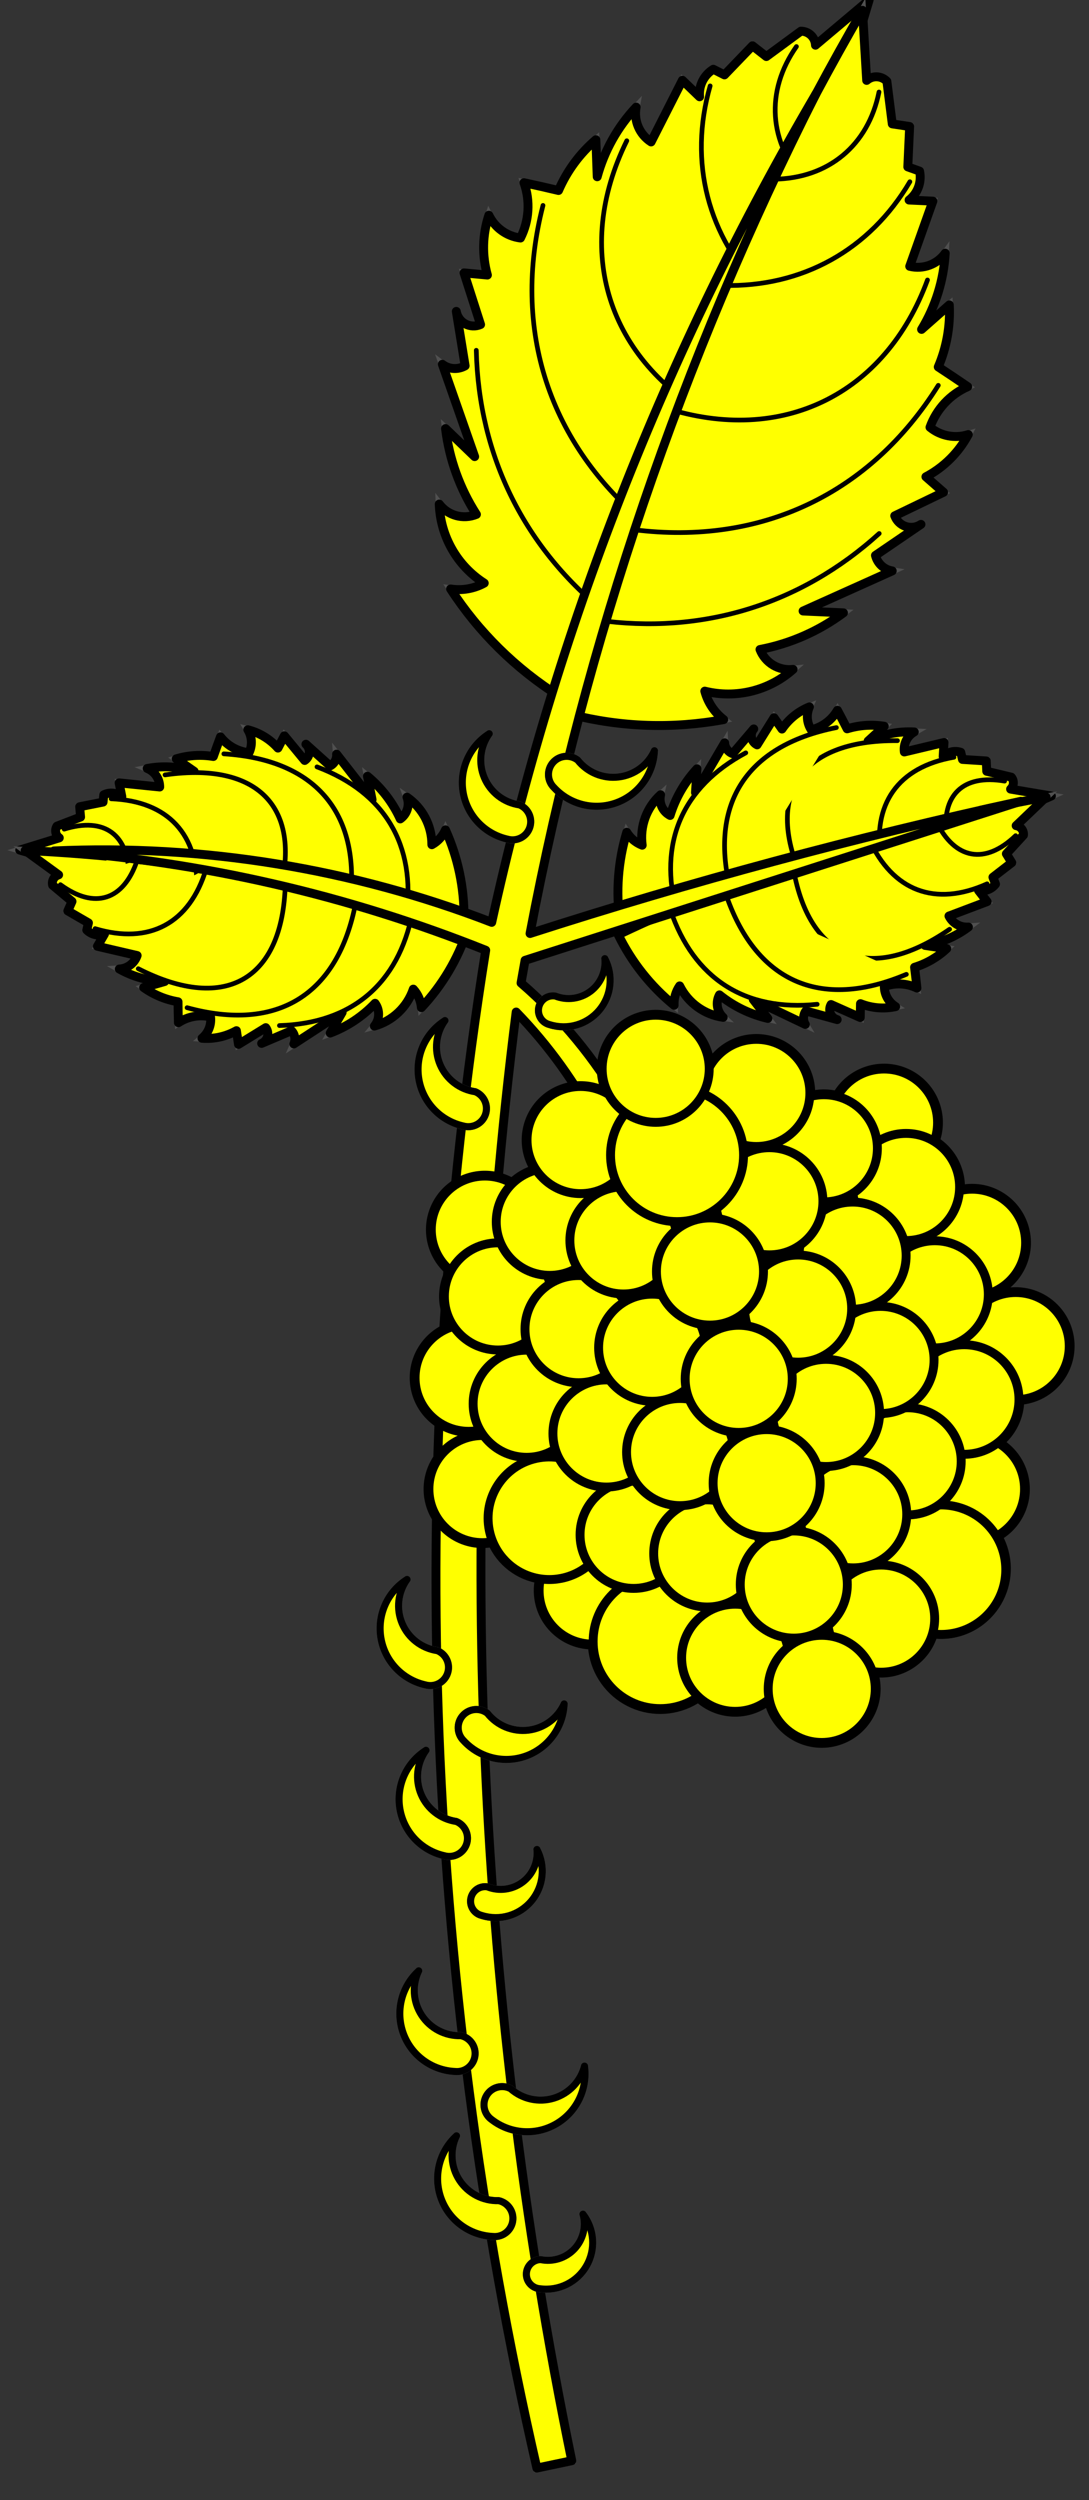 <?xml version="1.0" encoding="UTF-8" standalone="no"?><!DOCTYPE svg PUBLIC "-//W3C//DTD SVG 1.1//EN" "http://www.w3.org/Graphics/SVG/1.1/DTD/svg11.dtd"><svg width="100%" height="100%" viewBox="0 0 153 351" version="1.1" xmlns="http://www.w3.org/2000/svg" xmlns:xlink="http://www.w3.org/1999/xlink" xml:space="preserve" xmlns:serif="http://www.serif.com/" style="fill-rule:evenodd;clip-rule:evenodd;"><rect x="0" y="0" width="153" height="351" fill="#333333" stroke="none"/><g><g><g><g id="leaved-2"><g><path d="M87.109,129.451c-0.6,-4.221 -0.278,-8.522 0.945,-12.606c0.503,0.83 1.268,1.469 2.173,1.818c-0.357,-2.642 0.608,-5.291 2.582,-7.083c-0.267,1.161 0.284,2.355 1.34,2.906c0.748,-2.441 2.038,-4.681 3.775,-6.553l-0.211,3.342l4.099,-6.988c0.034,0.688 0.477,1.287 1.124,1.522l2.961,-3.473c-0.286,0.342 -0.399,0.797 -0.307,1.234c0.092,0.436 0.379,0.807 0.78,1.004l2.376,-3.813l1.119,1.594c0.946,-1.399 2.289,-2.483 3.855,-3.114c-0.467,1.048 -0.37,2.261 0.259,3.221c1.55,-0.372 2.88,-1.363 3.68,-2.742c0.463,0.863 0.916,1.731 1.359,2.604c1.687,-0.516 3.469,-0.641 5.212,-0.364l-2.267,2.072c2.026,-0.949 4.254,-1.386 6.488,-1.273c-0.996,0.565 -1.549,1.678 -1.396,2.813l5.575,-1.33l-0.124,1.977c0.643,-0.658 1.604,-0.892 2.477,-0.603l0.24,1.004l3.343,0.211l0.067,1.454l3.455,0.824c0.42,0.496 0.373,1.235 -0.105,1.675l5.734,0.967c-19.333,8.549 -39.713,14.5 -60.608,17.7Z" style="fill:#ff0;fill-rule:nonzero;stroke:#505050;stroke-width:1px;"/><path d="M87.109,129.451c-0.6,-4.221 -0.278,-8.522 0.945,-12.606c0.503,0.83 1.268,1.469 2.173,1.818c-0.357,-2.642 0.608,-5.291 2.582,-7.083c-0.267,1.161 0.284,2.355 1.34,2.906c0.748,-2.441 2.038,-4.681 3.775,-6.553l-0.211,3.342l4.099,-6.988c0.034,0.688 0.477,1.287 1.124,1.522l2.961,-3.473c-0.286,0.342 -0.399,0.797 -0.307,1.234c0.092,0.436 0.379,0.807 0.78,1.004l2.376,-3.813l1.119,1.594c0.946,-1.399 2.289,-2.483 3.855,-3.114c-0.467,1.048 -0.37,2.261 0.259,3.221c1.55,-0.372 2.88,-1.363 3.68,-2.742c0.463,0.863 0.916,1.731 1.359,2.604c1.687,-0.516 3.469,-0.641 5.212,-0.364l-2.267,2.072c2.026,-0.949 4.254,-1.386 6.488,-1.273c-0.996,0.565 -1.549,1.678 -1.396,2.813l5.575,-1.33l-0.124,1.977c0.643,-0.658 1.604,-0.892 2.477,-0.603l0.24,1.004l3.343,0.211l0.067,1.454l3.455,0.824c0.42,0.496 0.373,1.235 -0.105,1.675l5.734,0.967c-19.333,8.549 -39.713,14.5 -60.608,17.7Z" style="fill:#ff0;fill-rule:nonzero;stroke:#000;stroke-width:1.25px;stroke-linecap:round;stroke-linejoin:round;"/></g><g><path d="M113.205,124.457c-6.161,-12.528 -1.078,-20.606 12.883,-20.472" style="fill:#ff0;fill-rule:nonzero;stroke:#000;stroke-width:0.66px;stroke-linecap:round;stroke-linejoin:round;"/></g><g><path d="M86.86,131.227c1.87,3.831 4.548,7.212 7.85,9.908c-0.048,-0.969 0.226,-1.927 0.78,-2.723c1.186,2.388 3.47,4.04 6.109,4.417c-0.872,-0.811 -1.085,-2.109 -0.519,-3.157c1.988,1.602 4.312,2.733 6.8,3.31l-2.049,-2.65l7.312,3.488c-0.357,-0.588 -0.326,-1.333 0.078,-1.889l4.399,1.215c-0.429,-0.123 -0.778,-0.436 -0.946,-0.849c-0.169,-0.413 -0.138,-0.881 0.082,-1.269l4.105,1.825l0.034,-1.947c1.568,0.627 3.287,0.772 4.937,0.417c-0.974,-0.606 -1.573,-1.665 -1.591,-2.812c1.492,-0.562 3.149,-0.487 4.585,0.207c-0.101,-0.974 -0.212,-1.947 -0.335,-2.918c1.687,-0.518 3.232,-1.415 4.52,-2.62l-3.039,-0.446c2.21,-0.35 4.3,-1.237 6.087,-2.583c-1.142,0.091 -2.224,-0.521 -2.734,-1.547l5.363,-2.024l-1.211,-1.567c0.901,0.184 1.828,-0.161 2.389,-0.89l-0.364,-0.966l2.65,-2.048l-0.761,-1.242l2.4,-2.62c0.069,-0.646 -0.384,-1.231 -1.026,-1.327l4.206,-4.016c-20.802,3.76 -41.014,10.257 -60.111,19.323Z" style="fill:#ff0;fill-rule:nonzero;stroke:#505050;stroke-width:1px;"/><path d="M86.86,131.227c1.87,3.831 4.548,7.212 7.85,9.908c-0.048,-0.969 0.226,-1.927 0.78,-2.723c1.186,2.388 3.47,4.04 6.109,4.417c-0.872,-0.811 -1.085,-2.109 -0.519,-3.157c1.988,1.602 4.312,2.733 6.8,3.31l-2.049,-2.65l7.312,3.488c-0.357,-0.588 -0.326,-1.333 0.078,-1.889l4.399,1.215c-0.429,-0.123 -0.778,-0.436 -0.946,-0.849c-0.169,-0.413 -0.138,-0.881 0.082,-1.269l4.105,1.825l0.034,-1.947c1.568,0.627 3.287,0.772 4.937,0.417c-0.974,-0.606 -1.573,-1.665 -1.591,-2.812c1.492,-0.562 3.149,-0.487 4.585,0.207c-0.101,-0.974 -0.212,-1.947 -0.335,-2.918c1.687,-0.518 3.232,-1.415 4.52,-2.62l-3.039,-0.446c2.21,-0.35 4.3,-1.237 6.087,-2.583c-1.142,0.091 -2.224,-0.521 -2.734,-1.547l5.363,-2.024l-1.211,-1.567c0.901,0.184 1.828,-0.161 2.389,-0.89l-0.364,-0.966l2.65,-2.048l-0.761,-1.242l2.4,-2.62c0.069,-0.646 -0.384,-1.231 -1.026,-1.327l4.206,-4.016c-20.802,3.76 -41.014,10.257 -60.111,19.323Z" style="fill:#ff0;fill-rule:nonzero;stroke:#000;stroke-width:1.25px;stroke-linecap:round;stroke-linejoin:round;"/></g><g><path d="M95.122,128.201c-2.692,-9.811 0.69,-17.696 9.655,-22.507" style="fill:#ff0;fill-rule:nonzero;stroke:#000;stroke-width:0.66px;stroke-linecap:round;stroke-linejoin:round;"/></g><g><path d="M102.891,125.945c-3.566,-12.695 1.681,-21.237 14.617,-23.795" style="fill:#ff0;fill-rule:nonzero;stroke:#000;stroke-width:0.66px;stroke-linecap:round;stroke-linejoin:round;"/></g><g><path d="M123.808,120.775c-1.342,-7.867 2.354,-13.099 10.217,-14.462" style="fill:#ff0;fill-rule:nonzero;stroke:#000;stroke-width:0.66px;stroke-linecap:round;stroke-linejoin:round;"/></g><g><path d="M133.015,117.543c-0.823,-5.896 2.256,-8.883 8.124,-7.88" style="fill:#ff0;fill-rule:nonzero;stroke:#000;stroke-width:0.66px;stroke-linecap:round;stroke-linejoin:round;"/></g><g><path d="M111.269,120.731c1.922,13.828 10.661,17.668 22.145,9.73" style="fill:#ff0;fill-rule:nonzero;stroke:#000;stroke-width:0.66px;stroke-linecap:round;stroke-linejoin:round;"/></g><g><path d="M101.895,125.282c4.164,12.511 13.297,16.642 25.443,11.509" style="fill:#ff0;fill-rule:nonzero;stroke:#000;stroke-width:0.66px;stroke-linecap:round;stroke-linejoin:round;"/></g><g><path d="M122.114,117.836c3.298,7.267 9.292,9.527 16.568,6.248" style="fill:#ff0;fill-rule:nonzero;stroke:#000;stroke-width:0.66px;stroke-linecap:round;stroke-linejoin:round;"/></g><g><path d="M131.549,115.351c2.624,5.343 6.849,6.09 11.145,1.97" style="fill:#ff0;fill-rule:nonzero;stroke:#000;stroke-width:0.66px;stroke-linecap:round;stroke-linejoin:round;"/></g><g><path d="M94.196,127.769c3.271,9.633 10.493,14.267 20.613,13.225" style="fill:#ff0;fill-rule:nonzero;stroke:#000;stroke-width:0.66px;stroke-linecap:round;stroke-linejoin:round;"/></g></g><g id="leaved-1"><g><path d="M65.191,128.876c0.037,-4.263 -0.851,-8.484 -2.603,-12.37c-0.39,0.888 -1.063,1.623 -1.914,2.089c0.004,-2.666 -1.303,-5.164 -3.496,-6.679c0.418,1.115 0.03,2.372 -0.944,3.057c-1.064,-2.32 -2.64,-4.37 -4.608,-5.996l0.65,3.285l-4.987,-6.384c0.057,0.686 -0.303,1.338 -0.913,1.656l-3.394,-3.05c0.329,0.301 0.501,0.737 0.468,1.182c-0.034,0.445 -0.27,0.85 -0.64,1.099l-2.86,-3.465l-0.899,1.727c-1.123,-1.261 -2.597,-2.158 -4.232,-2.576c0.601,0.977 0.665,2.192 0.169,3.227c-1.586,-0.164 -3.035,-0.97 -4.01,-2.232c-0.345,0.917 -0.679,1.837 -1.003,2.761c-1.741,-0.288 -3.524,-0.176 -5.214,0.328l2.521,1.755c-2.134,-0.673 -4.4,-0.811 -6.6,-0.404c1.062,0.428 1.757,1.459 1.756,2.604l-5.702,-0.581l0.384,1.943c-0.724,-0.567 -1.708,-0.672 -2.535,-0.27l-0.105,1.027l-3.286,0.651l0.127,1.45l-3.317,1.274c-0.35,0.547 -0.206,1.273 0.326,1.646l-5.556,1.717c20.294,5.917 41.282,9.121 62.417,9.529Z" style="fill:#ff0;fill-rule:nonzero;stroke:#505050;stroke-width:1px;"/><path d="M65.191,128.876c0.037,-4.263 -0.851,-8.484 -2.603,-12.37c-0.39,0.888 -1.063,1.623 -1.914,2.089c0.004,-2.666 -1.303,-5.164 -3.496,-6.679c0.418,1.115 0.03,2.372 -0.944,3.057c-1.064,-2.32 -2.64,-4.37 -4.608,-5.996l0.65,3.285l-4.987,-6.384c0.057,0.686 -0.303,1.338 -0.913,1.656l-3.394,-3.05c0.329,0.301 0.501,0.737 0.468,1.182c-0.034,0.445 -0.27,0.85 -0.64,1.099l-2.86,-3.465l-0.899,1.727c-1.123,-1.261 -2.597,-2.158 -4.232,-2.576c0.601,0.977 0.665,2.192 0.169,3.227c-1.586,-0.164 -3.035,-0.97 -4.01,-2.232c-0.345,0.917 -0.679,1.837 -1.003,2.761c-1.741,-0.288 -3.524,-0.176 -5.214,0.328l2.521,1.755c-2.134,-0.673 -4.4,-0.811 -6.6,-0.404c1.062,0.428 1.757,1.459 1.756,2.604l-5.702,-0.581l0.384,1.943c-0.724,-0.567 -1.708,-0.672 -2.535,-0.27l-0.105,1.027l-3.286,0.651l0.127,1.45l-3.317,1.274c-0.35,0.547 -0.206,1.273 0.326,1.646l-5.556,1.717c20.294,5.917 41.282,9.121 62.417,9.529Z" style="fill:#ff0;fill-rule:nonzero;stroke:#000;stroke-width:1.25px;stroke-linecap:round;stroke-linejoin:round;"/></g><g><path d="M57.084,128.697c1.37,-10.081 -3.025,-17.45 -12.547,-21.033" style="fill:#ff0;fill-rule:nonzero;stroke:#000;stroke-width:0.66px;stroke-linecap:round;stroke-linejoin:round;"/></g><g><path d="M49.084,127.488c1.856,-13.055 -4.475,-20.828 -17.635,-21.653" style="fill:#ff0;fill-rule:nonzero;stroke:#000;stroke-width:0.66px;stroke-linecap:round;stroke-linejoin:round;"/></g><g><path d="M38.664,127.377c4.45,-13.232 -1.657,-20.568 -15.477,-18.588" style="fill:#ff0;fill-rule:nonzero;stroke:#000;stroke-width:0.66px;stroke-linecap:round;stroke-linejoin:round;"/></g><g><path d="M65.672,130.603c-1.346,4.045 -3.553,7.75 -6.47,10.86c-0.08,-0.967 -0.479,-1.88 -1.134,-2.597c-0.859,2.524 -2.905,4.464 -5.471,5.187c0.758,-0.919 0.798,-2.234 0.098,-3.198c-1.759,1.85 -3.913,3.28 -6.302,4.18l1.679,-2.898l-6.786,4.425c0.276,-0.63 0.147,-1.364 -0.327,-1.863l-4.199,1.787c0.408,-0.179 0.713,-0.535 0.825,-0.967c0.113,-0.432 0.021,-0.892 -0.249,-1.247l-3.828,2.352l-0.291,-1.925c-1.471,0.829 -3.156,1.2 -4.839,1.066c0.885,-0.729 1.339,-1.859 1.205,-2.998c-1.553,-0.359 -3.186,-0.066 -4.516,0.812c-0.03,-0.979 -0.048,-1.958 -0.055,-2.937c-1.74,-0.291 -3.391,-0.975 -4.827,-1.999l2.954,-0.844c-2.237,-0.054 -4.426,-0.657 -6.375,-1.756c1.143,-0.06 2.135,-0.81 2.505,-1.894l-5.583,-1.297l0.993,-1.714c-0.869,0.302 -1.833,0.082 -2.486,-0.566l0.233,-1.006l-2.897,-1.679l0.589,-1.332l-2.725,-2.279c-0.154,-0.631 0.217,-1.272 0.842,-1.452l-4.701,-3.424c21.117,0.976 42.011,4.743 62.138,11.203Z" style="fill:#ff0;fill-rule:nonzero;stroke:#505050;stroke-width:1px;"/><path d="M65.672,130.603c-1.346,4.045 -3.553,7.75 -6.47,10.86c-0.08,-0.967 -0.479,-1.88 -1.134,-2.597c-0.859,2.524 -2.905,4.464 -5.471,5.187c0.758,-0.919 0.798,-2.234 0.098,-3.198c-1.759,1.85 -3.913,3.28 -6.302,4.18l1.679,-2.898l-6.786,4.425c0.276,-0.63 0.147,-1.364 -0.327,-1.863l-4.199,1.787c0.408,-0.179 0.713,-0.535 0.825,-0.967c0.113,-0.432 0.021,-0.892 -0.249,-1.247l-3.828,2.352l-0.291,-1.925c-1.471,0.829 -3.156,1.2 -4.839,1.066c0.885,-0.729 1.339,-1.859 1.205,-2.998c-1.553,-0.359 -3.186,-0.066 -4.516,0.812c-0.03,-0.979 -0.048,-1.958 -0.055,-2.937c-1.74,-0.291 -3.391,-0.975 -4.827,-1.999l2.954,-0.844c-2.237,-0.054 -4.426,-0.657 -6.375,-1.756c1.143,-0.06 2.135,-0.81 2.505,-1.894l-5.583,-1.297l0.993,-1.714c-0.869,0.302 -1.833,0.082 -2.486,-0.566l0.233,-1.006l-2.897,-1.679l0.589,-1.332l-2.725,-2.279c-0.154,-0.631 0.217,-1.272 0.842,-1.452l-4.701,-3.424c21.117,0.976 42.011,4.743 62.138,11.203Z" style="fill:#ff0;fill-rule:nonzero;stroke:#000;stroke-width:1.25px;stroke-linecap:round;stroke-linejoin:round;"/></g><g><path d="M27.667,125.129c0.29,-7.974 -4.066,-12.672 -12.04,-12.983" style="fill:#ff0;fill-rule:nonzero;stroke:#000;stroke-width:0.66px;stroke-linecap:round;stroke-linejoin:round;"/></g><g><path d="M18.114,123.144c0.036,-5.953 -3.412,-8.506 -9.095,-6.737" style="fill:#ff0;fill-rule:nonzero;stroke:#000;stroke-width:0.66px;stroke-linecap:round;stroke-linejoin:round;"/></g><g><path d="M57.944,128.146c-1.969,9.981 -8.514,15.529 -18.683,15.835" style="fill:#ff0;fill-rule:nonzero;stroke:#000;stroke-width:0.66px;stroke-linecap:round;stroke-linejoin:round;"/></g><g><path d="M49.984,126.699c-2.473,12.952 -10.98,18.255 -23.698,14.773" style="fill:#ff0;fill-rule:nonzero;stroke:#000;stroke-width:0.66px;stroke-linecap:round;stroke-linejoin:round;"/></g><g><path d="M40.09,123.428c-0.076,13.961 -8.23,18.923 -20.664,12.573" style="fill:#ff0;fill-rule:nonzero;stroke:#000;stroke-width:0.66px;stroke-linecap:round;stroke-linejoin:round;"/></g><g><path d="M28.958,121.993c-2.309,7.639 -7.951,10.672 -15.596,8.383" style="fill:#ff0;fill-rule:nonzero;stroke:#000;stroke-width:0.66px;stroke-linecap:round;stroke-linejoin:round;"/></g><g><path d="M19.276,120.777c-1.893,5.643 -5.982,6.942 -10.786,3.427" style="fill:#ff0;fill-rule:nonzero;stroke:#000;stroke-width:0.66px;stroke-linecap:round;stroke-linejoin:round;"/></g></g><g id="leaved-3"><g><path d="M78.553,97.724c-6.108,-3.851 -11.31,-8.981 -15.245,-15.036c1.623,0.255 3.285,-0.033 4.726,-0.822c-3.805,-2.434 -6.169,-6.584 -6.323,-11.098c1.209,1.617 3.357,2.213 5.226,1.449c-2.336,-3.637 -3.82,-7.756 -4.341,-12.048l4.092,3.937l-4.539,-12.961c0.926,0.709 2.188,0.793 3.201,0.213l-1.241,-7.641c0.128,0.746 0.591,1.392 1.256,1.752c0.666,0.36 1.459,0.396 2.154,0.095l-2.327,-7.252l3.287,0.305c-0.771,-2.757 -0.701,-5.682 0.202,-8.399c0.84,1.753 2.515,2.959 4.445,3.2c1.22,-2.413 1.396,-5.22 0.488,-7.767c1.623,0.346 3.242,0.711 4.856,1.094c1.186,-2.743 2.98,-5.179 5.248,-7.124l0.188,5.195c0.996,-3.657 2.874,-7.014 5.471,-9.775c-0.364,1.905 0.467,3.84 2.099,4.888l4.399,-8.661l2.414,2.322c-0.148,-1.552 0.601,-3.053 1.931,-3.867l1.565,0.794l3.937,-4.092l1.947,1.517l4.855,-3.565c1.1,0.002 2.004,0.871 2.048,1.971l7.543,-6.348c-10.145,34.354 -24.792,67.214 -43.562,97.724Z" style="fill:#ff0;fill-rule:nonzero;stroke:#505050;stroke-width:1px;"/><path d="M78.553,97.724c-6.108,-3.851 -11.31,-8.981 -15.245,-15.036c1.623,0.255 3.285,-0.033 4.726,-0.822c-3.805,-2.434 -6.169,-6.584 -6.323,-11.098c1.209,1.617 3.357,2.213 5.226,1.449c-2.336,-3.637 -3.82,-7.756 -4.341,-12.048l4.092,3.937l-4.539,-12.961c0.926,0.709 2.188,0.793 3.201,0.213l-1.241,-7.641c0.128,0.746 0.591,1.392 1.256,1.752c0.666,0.36 1.459,0.396 2.154,0.095l-2.327,-7.252l3.287,0.305c-0.771,-2.757 -0.701,-5.682 0.202,-8.399c0.84,1.753 2.515,2.959 4.445,3.2c1.22,-2.413 1.396,-5.22 0.488,-7.767c1.623,0.346 3.242,0.711 4.856,1.094c1.186,-2.743 2.98,-5.179 5.248,-7.124l0.188,5.195c0.996,-3.657 2.874,-7.014 5.471,-9.775c-0.364,1.905 0.467,3.84 2.099,4.888l4.399,-8.661l2.414,2.322c-0.148,-1.552 0.601,-3.053 1.931,-3.867l1.565,0.794l3.937,-4.092l1.947,1.517l4.855,-3.565c1.1,0.002 2.004,0.871 2.048,1.971l7.543,-6.348c-10.145,34.354 -24.792,67.214 -43.562,97.724Z" style="fill:#ff0;fill-rule:nonzero;stroke:#000;stroke-width:1.25px;stroke-linecap:round;stroke-linejoin:round;"/></g><g><path d="M113.175,25.667c-5.189,-5.619 -5.675,-12.871 -1.28,-19.131" style="fill:#ff0;fill-rule:nonzero;stroke:#000;stroke-width:0.66px;stroke-linecap:round;stroke-linejoin:round;"/></g><g><path d="M107.264,41.107c-7.845,-7.862 -10.555,-18.371 -7.491,-29.047" style="fill:#ff0;fill-rule:nonzero;stroke:#000;stroke-width:0.66px;stroke-linecap:round;stroke-linejoin:round;"/></g><g><path d="M85.419,86.321c-11.685,-9.238 -18.167,-22.249 -18.503,-37.14" style="fill:#ff0;fill-rule:nonzero;stroke:#000;stroke-width:0.66px;stroke-linecap:round;stroke-linejoin:round;"/></g><g><path d="M91.017,73.806c-13.921,-11.398 -19.209,-27.539 -14.729,-44.965" style="fill:#ff0;fill-rule:nonzero;stroke:#000;stroke-width:0.66px;stroke-linecap:round;stroke-linejoin:round;"/></g><g><path d="M100.4,58.846c-15.07,-8.252 -19.939,-23.677 -12.338,-39.085" style="fill:#ff0;fill-rule:nonzero;stroke:#000;stroke-width:0.66px;stroke-linecap:round;stroke-linejoin:round;"/></g><g><path d="M80.275,100.316c6.999,1.78 14.3,2.021 21.401,0.708c-1.302,-1.001 -2.237,-2.406 -2.657,-3.994c4.385,1.085 9.022,-0.057 12.403,-3.053c-2.005,0.237 -3.916,-0.912 -4.649,-2.793c4.247,-0.809 8.256,-2.568 11.728,-5.145l-5.673,-0.257l12.527,-5.63c-1.153,-0.183 -2.082,-1.041 -2.358,-2.175l6.396,-4.36c-0.629,0.421 -1.416,0.529 -2.135,0.295c-0.72,-0.234 -1.292,-0.786 -1.552,-1.496l6.862,-3.305l-2.483,-2.174c2.53,-1.339 4.604,-3.403 5.953,-5.928c-1.85,0.597 -3.878,0.212 -5.381,-1.022c0.911,-2.545 2.826,-4.606 5.298,-5.7c-1.368,-0.939 -2.747,-1.862 -4.136,-2.77c1.173,-2.747 1.705,-5.726 1.555,-8.71l-3.897,3.44c1.967,-3.24 3.108,-6.914 3.324,-10.698c-1.131,1.575 -3.107,2.304 -4.991,1.842l3.255,-9.153l-3.346,-0.152c1.228,-0.961 1.801,-2.538 1.476,-4.063l-1.653,-0.588l0.257,-5.673l-2.44,-0.368l-0.756,-5.975c-0.759,-0.797 -2.011,-0.854 -2.84,-0.129l-0.587,-9.841c-17.936,31.006 -31.69,64.251 -40.901,98.867Z" style="fill:#ff0;fill-rule:nonzero;stroke:#505050;stroke-width:1px;"/><path d="M80.275,100.316c6.999,1.78 14.3,2.021 21.401,0.708c-1.302,-1.001 -2.237,-2.406 -2.657,-3.994c4.385,1.085 9.022,-0.057 12.403,-3.053c-2.005,0.237 -3.916,-0.912 -4.649,-2.793c4.247,-0.809 8.256,-2.568 11.728,-5.145l-5.673,-0.257l12.527,-5.63c-1.153,-0.183 -2.082,-1.041 -2.358,-2.175l6.396,-4.36c-0.629,0.421 -1.416,0.529 -2.135,0.295c-0.72,-0.234 -1.292,-0.786 -1.552,-1.496l6.862,-3.305l-2.483,-2.174c2.53,-1.339 4.604,-3.403 5.953,-5.928c-1.85,0.597 -3.878,0.212 -5.381,-1.022c0.911,-2.545 2.826,-4.606 5.298,-5.7c-1.368,-0.939 -2.747,-1.862 -4.136,-2.77c1.173,-2.747 1.705,-5.726 1.555,-8.71l-3.897,3.44c1.967,-3.24 3.108,-6.914 3.324,-10.698c-1.131,1.575 -3.107,2.304 -4.991,1.842l3.255,-9.153l-3.346,-0.152c1.228,-0.961 1.801,-2.538 1.476,-4.063l-1.653,-0.588l0.257,-5.673l-2.44,-0.368l-0.756,-5.975c-0.759,-0.797 -2.011,-0.854 -2.84,-0.129l-0.587,-9.841c-17.936,31.006 -31.69,64.251 -40.901,98.867Z" style="fill:#ff0;fill-rule:nonzero;stroke:#000;stroke-width:1.25px;stroke-linecap:round;stroke-linejoin:round;"/></g><g><path d="M101.606,40.075c11.104,0.278 20.592,-4.99 26.227,-14.561" style="fill:#ff0;fill-rule:nonzero;stroke:#000;stroke-width:0.66px;stroke-linecap:round;stroke-linejoin:round;"/></g><g><path d="M83.847,87.044c14.744,2.117 28.644,-2.138 39.677,-12.144" style="fill:#ff0;fill-rule:nonzero;stroke:#000;stroke-width:0.66px;stroke-linecap:round;stroke-linejoin:round;"/></g><g><path d="M89.071,74.368c17.851,2.253 33.199,-5.023 42.756,-20.267" style="fill:#ff0;fill-rule:nonzero;stroke:#000;stroke-width:0.66px;stroke-linecap:round;stroke-linejoin:round;"/></g><g><path d="M93.464,57.265c16.36,5.251 30.9,-1.835 36.844,-17.956" style="fill:#ff0;fill-rule:nonzero;stroke:#000;stroke-width:0.66px;stroke-linecap:round;stroke-linejoin:round;"/></g><g><path d="M108.738,25.159c7.648,-0.104 13.242,-4.744 14.758,-12.241" style="fill:#ff0;fill-rule:nonzero;stroke:#000;stroke-width:0.66px;stroke-linecap:round;stroke-linejoin:round;"/></g></g><g id="slipped"><g><path d="M74.467,131.059c7.786,-40.988 21.312,-80.674 40.177,-117.886c-21.205,36.138 -36.58,75.394 -45.559,116.32c-19.587,-7.57 -40.533,-10.985 -61.51,-10.027c20.821,1.489 41.286,6.192 60.667,13.942c-11.314,70.833 -8.874,143.182 7.186,213.092l4.902,-1.033c-13.779,-66.904 -16.418,-135.623 -7.811,-203.386c9.193,9.463 15.381,21.434 17.786,34.406c0.516,0.899 1.536,1.382 2.558,1.212c1.022,-0.171 1.831,-0.958 2.028,-1.975c-2.742,-14.668 -10.389,-27.968 -21.687,-37.716c0.184,-1.062 0.373,-2.124 0.566,-3.185l69.642,-22.326c-23.268,5.071 -46.277,11.266 -68.945,18.562Z" style="fill:#ff0;fill-rule:nonzero;stroke:#505050;stroke-width:1px;"/><path d="M74.467,131.059c7.786,-40.988 21.312,-80.674 40.177,-117.886c-21.205,36.138 -36.58,75.394 -45.559,116.32c-19.587,-7.57 -40.533,-10.985 -61.51,-10.027c20.821,1.489 41.286,6.192 60.667,13.942c-11.314,70.833 -8.874,143.182 7.186,213.092l4.902,-1.033c-13.779,-66.904 -16.418,-135.623 -7.811,-203.386c9.193,9.463 15.381,21.434 17.786,34.406c0.516,0.899 1.536,1.382 2.558,1.212c1.022,-0.171 1.831,-0.958 2.028,-1.975c-2.742,-14.668 -10.389,-27.968 -21.687,-37.716c0.184,-1.062 0.373,-2.124 0.566,-3.185l69.642,-22.326c-23.268,5.071 -46.277,11.266 -68.945,18.562Z" style="fill:#ff0;fill-rule:nonzero;stroke:#000;stroke-width:1.25px;stroke-linecap:round;stroke-linejoin:round;"/></g><g><path d="M77.827,110.556c2.223,2.428 5.692,3.275 8.784,2.145c3.093,-1.129 5.199,-4.013 5.333,-7.302c-0.918,2.019 -2.821,3.415 -5.024,3.683c-2.202,0.267 -4.385,-0.632 -5.76,-2.373c-1.071,-0.819 -2.594,-0.663 -3.476,0.355c-0.883,1.019 -0.82,2.549 0.143,3.492Z" style="fill:#ff0;fill-rule:nonzero;stroke:#505050;stroke-width:1px;"/><path d="M77.827,110.556c2.223,2.428 5.692,3.275 8.784,2.145c3.093,-1.129 5.199,-4.013 5.333,-7.302c-0.918,2.019 -2.821,3.415 -5.024,3.683c-2.202,0.267 -4.385,-0.632 -5.76,-2.373c-1.071,-0.819 -2.594,-0.663 -3.476,0.355c-0.883,1.019 -0.82,2.549 0.143,3.492Z" style="fill:#ff0;fill-rule:nonzero;stroke:#000;stroke-width:0.99px;stroke-linecap:round;stroke-linejoin:round;"/></g><g><path d="M77.227,143.85c2.523,0.797 5.278,-0.008 6.975,-2.037c1.698,-2.03 2.004,-4.883 0.774,-7.226c0.172,1.773 -0.591,3.507 -2.015,4.578c-1.423,1.07 -3.301,1.323 -4.956,0.667c-1.086,-0.164 -2.108,0.558 -2.316,1.636c-0.209,1.078 0.47,2.129 1.538,2.382Z" style="fill:#ff0;fill-rule:nonzero;stroke:#505050;stroke-width:1px;"/><path d="M77.227,143.85c2.523,0.797 5.278,-0.008 6.975,-2.037c1.698,-2.03 2.004,-4.883 0.774,-7.226c0.172,1.773 -0.591,3.507 -2.015,4.578c-1.423,1.07 -3.301,1.323 -4.956,0.667c-1.086,-0.164 -2.108,0.558 -2.316,1.636c-0.209,1.078 0.47,2.129 1.538,2.382Z" style="fill:#ff0;fill-rule:nonzero;stroke:#000;stroke-width:0.99px;stroke-linecap:round;stroke-linejoin:round;"/></g><g><path d="M71.325,117.814c-3.215,-0.712 -5.683,-3.292 -6.251,-6.535c-0.568,-3.243 0.877,-6.509 3.658,-8.27c-1.29,1.805 -1.547,4.151 -0.678,6.193c0.87,2.041 2.74,3.482 4.935,3.802c1.245,0.517 1.872,1.914 1.431,3.188c-0.441,1.274 -1.797,1.984 -3.095,1.622Z" style="fill:#ff0;fill-rule:nonzero;stroke:#505050;stroke-width:1px;"/><path d="M71.325,117.814c-3.215,-0.712 -5.683,-3.292 -6.251,-6.535c-0.568,-3.243 0.877,-6.509 3.658,-8.27c-1.29,1.805 -1.547,4.151 -0.678,6.193c0.87,2.041 2.74,3.482 4.935,3.802c1.245,0.517 1.872,1.914 1.431,3.188c-0.441,1.274 -1.797,1.984 -3.095,1.622Z" style="fill:#ff0;fill-rule:nonzero;stroke:#000;stroke-width:0.99px;stroke-linecap:round;stroke-linejoin:round;"/></g><g><path d="M65.106,158.083c-3.214,-0.712 -5.682,-3.292 -6.25,-6.535c-0.568,-3.243 0.877,-6.508 3.658,-8.27c-1.29,1.805 -1.547,4.152 -0.678,6.193c0.87,2.041 2.74,3.482 4.935,3.802c1.245,0.518 1.872,1.914 1.431,3.188c-0.441,1.274 -1.797,1.985 -3.096,1.622Z" style="fill:#ff0;fill-rule:nonzero;stroke:#505050;stroke-width:1px;"/><path d="M65.106,158.083c-3.214,-0.712 -5.682,-3.292 -6.25,-6.535c-0.568,-3.243 0.877,-6.508 3.658,-8.27c-1.29,1.805 -1.547,4.152 -0.678,6.193c0.87,2.041 2.74,3.482 4.935,3.802c1.245,0.518 1.872,1.914 1.431,3.188c-0.441,1.274 -1.797,1.985 -3.096,1.622Z" style="fill:#ff0;fill-rule:nonzero;stroke:#000;stroke-width:0.99px;stroke-linecap:round;stroke-linejoin:round;"/></g><g><path d="M59.777,236.549c-3.215,-0.712 -5.683,-3.292 -6.251,-6.535c-0.567,-3.243 0.877,-6.508 3.658,-8.27c-1.29,1.805 -1.547,4.152 -0.677,6.193c0.869,2.041 2.739,3.482 4.934,3.802c1.245,0.517 1.872,1.914 1.431,3.188c-0.441,1.274 -1.797,1.984 -3.095,1.622Z" style="fill:#ff0;fill-rule:nonzero;stroke:#505050;stroke-width:1px;"/><path d="M59.777,236.549c-3.215,-0.712 -5.683,-3.292 -6.251,-6.535c-0.567,-3.243 0.877,-6.508 3.658,-8.27c-1.29,1.805 -1.547,4.152 -0.677,6.193c0.869,2.041 2.739,3.482 4.934,3.802c1.245,0.517 1.872,1.914 1.431,3.188c-0.441,1.274 -1.797,1.984 -3.095,1.622Z" style="fill:#ff0;fill-rule:nonzero;stroke:#000;stroke-width:0.99px;stroke-linecap:round;stroke-linejoin:round;"/></g><g><path d="M65.141,244.374c2.224,2.428 5.692,3.275 8.785,2.145c3.092,-1.13 5.198,-4.013 5.333,-7.303c-0.918,2.02 -2.822,3.416 -5.024,3.684c-2.203,0.267 -4.386,-0.632 -5.761,-2.373c-1.07,-0.819 -2.593,-0.664 -3.476,0.355c-0.883,1.019 -0.82,2.549 0.143,3.492Z" style="fill:#ff0;fill-rule:nonzero;stroke:#505050;stroke-width:1px;"/><path d="M65.141,244.374c2.224,2.428 5.692,3.275 8.785,2.145c3.092,-1.13 5.198,-4.013 5.333,-7.303c-0.918,2.02 -2.822,3.416 -5.024,3.684c-2.203,0.267 -4.386,-0.632 -5.761,-2.373c-1.07,-0.819 -2.593,-0.664 -3.476,0.355c-0.883,1.019 -0.82,2.549 0.143,3.492Z" style="fill:#ff0;fill-rule:nonzero;stroke:#000;stroke-width:0.99px;stroke-linecap:round;stroke-linejoin:round;"/></g><g><path d="M67.689,268.917c2.524,0.797 5.278,-0.008 6.976,-2.037c1.698,-2.03 2.003,-4.883 0.773,-7.226c0.172,1.773 -0.591,3.507 -2.014,4.578c-1.423,1.07 -3.301,1.323 -4.957,0.667c-1.086,-0.164 -2.107,0.558 -2.316,1.636c-0.208,1.078 0.47,2.129 1.538,2.382Z" style="fill:#ff0;fill-rule:nonzero;stroke:#505050;stroke-width:1px;"/><path d="M67.689,268.917c2.524,0.797 5.278,-0.008 6.976,-2.037c1.698,-2.03 2.003,-4.883 0.773,-7.226c0.172,1.773 -0.591,3.507 -2.014,4.578c-1.423,1.07 -3.301,1.323 -4.957,0.667c-1.086,-0.164 -2.107,0.558 -2.316,1.636c-0.208,1.078 0.47,2.129 1.538,2.382Z" style="fill:#ff0;fill-rule:nonzero;stroke:#000;stroke-width:0.99px;stroke-linecap:round;stroke-linejoin:round;"/></g><g><path d="M62.442,260.533c-3.215,-0.712 -5.683,-3.292 -6.251,-6.535c-0.568,-3.243 0.877,-6.509 3.658,-8.27c-1.29,1.805 -1.547,4.151 -0.677,6.193c0.869,2.041 2.739,3.482 4.934,3.802c1.245,0.517 1.872,1.914 1.431,3.188c-0.441,1.274 -1.797,1.984 -3.095,1.622Z" style="fill:#ff0;fill-rule:nonzero;stroke:#505050;stroke-width:1px;"/><path d="M62.442,260.533c-3.215,-0.712 -5.683,-3.292 -6.251,-6.535c-0.568,-3.243 0.877,-6.509 3.658,-8.27c-1.29,1.805 -1.547,4.151 -0.677,6.193c0.869,2.041 2.739,3.482 4.934,3.802c1.245,0.517 1.872,1.914 1.431,3.188c-0.441,1.274 -1.797,1.984 -3.095,1.622Z" style="fill:#ff0;fill-rule:nonzero;stroke:#000;stroke-width:0.99px;stroke-linecap:round;stroke-linejoin:round;"/></g><g><path d="M63.951,290.822c-3.289,-0.143 -6.168,-2.255 -7.29,-5.35c-1.122,-3.096 -0.267,-6.562 2.166,-8.78c-0.957,2.002 -0.803,4.357 0.408,6.216c1.211,1.86 3.303,2.954 5.52,2.888c1.316,0.293 2.176,1.56 1.963,2.891c-0.213,1.331 -1.425,2.267 -2.767,2.135Z" style="fill:#ff0;fill-rule:nonzero;stroke:#505050;stroke-width:1px;"/><path d="M63.951,290.822c-3.289,-0.143 -6.168,-2.255 -7.29,-5.35c-1.122,-3.096 -0.267,-6.562 2.166,-8.78c-0.957,2.002 -0.803,4.357 0.408,6.216c1.211,1.86 3.303,2.954 5.52,2.888c1.316,0.293 2.176,1.56 1.963,2.891c-0.213,1.331 -1.425,2.267 -2.767,2.135Z" style="fill:#ff0;fill-rule:nonzero;stroke:#000;stroke-width:0.99px;stroke-linecap:round;stroke-linejoin:round;"/></g><g><path d="M69.113,297.599c2.611,2.005 6.174,2.237 9.023,0.587c2.85,-1.649 4.423,-4.855 3.984,-8.118c-0.553,2.149 -2.185,3.854 -4.308,4.5c-2.122,0.646 -4.428,0.14 -6.085,-1.336c-1.196,-0.621 -2.669,-0.203 -3.361,0.953c-0.693,1.157 -0.365,2.652 0.747,3.414Z" style="fill:#ff0;fill-rule:nonzero;stroke:#505050;stroke-width:1px;"/><path d="M69.113,297.599c2.611,2.005 6.174,2.237 9.023,0.587c2.85,-1.649 4.423,-4.855 3.984,-8.118c-0.553,2.149 -2.185,3.854 -4.308,4.5c-2.122,0.646 -4.428,0.14 -6.085,-1.336c-1.196,-0.621 -2.669,-0.203 -3.361,0.953c-0.693,1.157 -0.365,2.652 0.747,3.414Z" style="fill:#ff0;fill-rule:nonzero;stroke:#000;stroke-width:0.99px;stroke-linecap:round;stroke-linejoin:round;"/></g><g><path d="M75.884,321.324c2.623,0.347 5.196,-0.924 6.515,-3.218c1.32,-2.293 1.125,-5.156 -0.493,-7.25c0.478,1.716 0.027,3.557 -1.189,4.858c-1.215,1.302 -3.021,1.877 -4.765,1.518c-1.098,0.027 -1.979,0.916 -1.997,2.013c-0.018,1.098 0.832,2.015 1.929,2.079Z" style="fill:#ff0;fill-rule:nonzero;stroke:#505050;stroke-width:1px;"/><path d="M75.884,321.324c2.623,0.347 5.196,-0.924 6.515,-3.218c1.32,-2.293 1.125,-5.156 -0.493,-7.25c0.478,1.716 0.027,3.557 -1.189,4.858c-1.215,1.302 -3.021,1.877 -4.765,1.518c-1.098,0.027 -1.979,0.916 -1.997,2.013c-0.018,1.098 0.832,2.015 1.929,2.079Z" style="fill:#ff0;fill-rule:nonzero;stroke:#000;stroke-width:0.99px;stroke-linecap:round;stroke-linejoin:round;"/></g><g><path d="M69.26,313.983c-3.289,-0.142 -6.168,-2.255 -7.29,-5.35c-1.123,-3.095 -0.267,-6.562 2.166,-8.779c-0.957,2.001 -0.803,4.357 0.408,6.216c1.211,1.859 3.302,2.953 5.52,2.887c1.316,0.294 2.176,1.561 1.963,2.892c-0.213,1.331 -1.426,2.266 -2.767,2.134Z" style="fill:#ff0;fill-rule:nonzero;stroke:#505050;stroke-width:1px;"/><path d="M69.26,313.983c-3.289,-0.142 -6.168,-2.255 -7.29,-5.35c-1.123,-3.095 -0.267,-6.562 2.166,-8.779c-0.957,2.001 -0.803,4.357 0.408,6.216c1.211,1.859 3.302,2.953 5.52,2.887c1.316,0.294 2.176,1.561 1.963,2.892c-0.213,1.331 -1.426,2.266 -2.767,2.134Z" style="fill:#ff0;fill-rule:nonzero;stroke:#000;stroke-width:0.99px;stroke-linecap:round;stroke-linejoin:round;"/></g></g><g><path d="M84.857,151.994c0.154,0.58 0.378,1.14 0.665,1.667c-2.622,-1.62 -5.967,-1.476 -8.44,0.362c-2.474,1.839 -3.575,5.001 -2.779,7.978c0.215,0.805 0.562,1.568 1.028,2.259c-1.269,0.333 -2.429,0.991 -3.365,1.91c-2.629,-1.566 -5.945,-1.382 -8.385,0.464c-2.441,1.846 -3.519,4.987 -2.728,7.943c0.406,1.516 1.275,2.867 2.487,3.864c-0.912,1.688 -1.143,3.66 -0.648,5.514c0.215,0.804 0.562,1.568 1.027,2.259c-3.92,1.15 -6.205,5.219 -5.146,9.165c1.042,3.878 4.948,6.254 8.871,5.395c0.15,0.265 0.317,0.521 0.498,0.766c-2.365,-0.05 -4.615,1.016 -6.075,2.877c-1.46,1.861 -1.96,4.3 -1.349,6.585c1.023,3.827 4.839,6.204 8.725,5.435c1.184,2.764 3.725,4.71 6.702,5.132c-0.287,1.211 -0.269,2.475 0.052,3.678c0.889,3.317 3.912,5.61 7.345,5.573c0.026,0.699 0.13,1.393 0.309,2.07c0.793,2.962 2.978,5.353 5.856,6.41c2.879,1.057 6.092,0.648 8.613,-1.098c2.755,2.608 7.021,2.756 9.95,0.345c0.032,0.171 0.071,0.34 0.115,0.508c1.075,4.012 5.199,6.393 9.211,5.318c4.012,-1.075 6.393,-5.199 5.318,-9.212c-0.045,-0.167 -0.096,-0.333 -0.153,-0.497c3.795,0.631 7.455,-1.704 8.481,-5.413c3.003,0.378 5.997,-0.763 7.986,-3.044c1.989,-2.281 2.713,-5.402 1.931,-8.325c-0.208,-0.78 -0.518,-1.528 -0.923,-2.226c3.038,-1.668 4.543,-5.197 3.644,-8.544c-0.515,-1.923 -1.77,-3.563 -3.491,-4.562c1.87,-1.456 2.964,-3.692 2.967,-6.061c2.255,-0.136 4.33,-1.278 5.651,-3.111c1.32,-1.833 1.747,-4.162 1.162,-6.344c-0.613,-2.285 -2.266,-4.147 -4.461,-5.029c-2.195,-0.882 -4.676,-0.679 -6.699,0.546c0.032,-0.302 0.046,-0.606 0.042,-0.91c3.827,-1.218 6.021,-5.228 4.984,-9.108c-1.055,-3.944 -5.065,-6.326 -9.033,-5.366c0.058,-0.831 -0.023,-1.666 -0.239,-2.47c-0.498,-1.853 -1.685,-3.445 -3.319,-4.451c0.551,-1.47 0.629,-3.074 0.222,-4.59c-0.793,-2.955 -3.297,-5.136 -6.334,-5.515c-3.036,-0.378 -5.999,1.121 -7.494,3.791c-1.272,-0.329 -2.608,-0.318 -3.874,0.03c0.057,-0.831 -0.024,-1.665 -0.24,-2.47c-0.799,-2.976 -3.334,-5.164 -6.395,-5.52c-3.062,-0.355 -6.03,1.193 -7.491,3.907c-0.012,-0.601 -0.097,-1.198 -0.252,-1.779c-1.075,-4.012 -5.199,-6.393 -9.211,-5.318c-4.012,1.075 -6.393,5.199 -5.318,9.212Zm2.074,14.655c-1.139,0.1 -2.241,0.458 -3.221,1.047c-0.074,-0.124 -0.152,-0.246 -0.234,-0.366c1.113,-0.293 2.144,-0.837 3.014,-1.591c0.13,0.311 0.278,0.615 0.441,0.91Zm13.719,3.048c0.041,0.303 0.101,0.603 0.179,0.899c0.046,0.167 0.097,0.333 0.154,0.497c-2.143,-0.357 -4.335,0.23 -6.013,1.611c-0.034,-0.17 -0.075,-0.339 -0.121,-0.506c-0.063,-0.238 -0.137,-0.473 -0.223,-0.703c2.155,0.114 4.284,-0.521 6.024,-1.798Zm3.703,-8.983c1.277,0.334 2.619,0.327 3.891,-0.021c-0.011,0.145 -0.017,0.29 -0.02,0.435c-1.314,-0.023 -2.611,0.298 -3.762,0.933c-0.004,-0.451 -0.04,-0.901 -0.109,-1.347Zm0.279,23.515c0.032,0.485 0.111,0.966 0.235,1.436c0.046,0.167 0.097,0.333 0.154,0.497c-2.143,-0.357 -4.335,0.231 -6.013,1.611c-0.034,-0.17 -0.075,-0.338 -0.122,-0.505c-0.124,-0.47 -0.295,-0.926 -0.508,-1.363c2.231,0.413 4.529,-0.202 6.254,-1.676Zm2.227,-8.164c1.943,0.324 3.935,-0.127 5.549,-1.256c-0.091,0.457 -0.14,0.922 -0.146,1.388c-1.833,-0.031 -3.614,0.609 -5.008,1.799c-0.034,-0.483 -0.114,-0.961 -0.24,-1.428c-0.046,-0.17 -0.098,-0.338 -0.155,-0.503Zm-14.374,4.396c0.125,0.467 0.294,0.921 0.506,1.356c-1.805,-0.334 -3.669,0.003 -5.243,0.949c-0.238,-0.401 -0.512,-0.779 -0.82,-1.129c1.965,0.172 3.918,-0.435 5.44,-1.69c0.033,0.173 0.072,0.344 0.117,0.514Zm16.117,18.89c0.043,0.325 0.106,0.647 0.191,0.964c0.045,0.167 0.096,0.333 0.153,0.497c-2.143,-0.357 -4.335,0.231 -6.012,1.611c-0.035,-0.17 -0.076,-0.338 -0.122,-0.505c-0.083,-0.317 -0.187,-0.629 -0.311,-0.932c2.175,0.377 4.406,-0.221 6.101,-1.635Zm2.295,-8.217c1.862,0.311 3.773,-0.089 5.353,-1.121c-0.036,0.276 -0.057,0.555 -0.062,0.834c-1.805,-0.032 -3.562,0.586 -4.949,1.742c-0.042,-0.323 -0.105,-0.643 -0.189,-0.958c-0.045,-0.167 -0.096,-0.333 -0.153,-0.497Zm-14.376,4.39c0.083,0.315 0.186,0.624 0.309,0.925c-1.779,-0.307 -3.609,0.036 -5.156,0.967c-0.142,-0.24 -0.298,-0.471 -0.465,-0.693c1.885,0.104 3.74,-0.505 5.197,-1.706c0.032,0.17 0.071,0.339 0.115,0.507Zm11.629,20.215c-0.5,0.252 -0.971,0.558 -1.403,0.915c-0.035,-0.17 -0.076,-0.339 -0.122,-0.506c-0.043,-0.168 -0.092,-0.334 -0.147,-0.499c0.552,0.092 1.113,0.123 1.672,0.09Zm4.34,-1.701c0.033,0.171 0.071,0.34 0.116,0.507c0.045,0.168 0.096,0.334 0.153,0.497c-0.554,-0.092 -1.117,-0.121 -1.679,-0.088c0.503,-0.251 0.976,-0.559 1.41,-0.916Zm2.332,-8.254c0.555,0.092 1.118,0.122 1.679,0.088c-0.503,0.252 -0.976,0.559 -1.41,0.916c-0.032,-0.17 -0.071,-0.339 -0.115,-0.507c-0.046,-0.167 -0.097,-0.333 -0.154,-0.497Zm-14.375,4.39c0.045,0.167 0.096,0.333 0.153,0.497c-0.554,-0.092 -1.118,-0.122 -1.679,-0.088c0.503,-0.252 0.976,-0.559 1.41,-0.916c0.033,0.17 0.071,0.339 0.116,0.507Zm15.894,18.057c0.042,0.323 0.105,0.643 0.188,0.958c0.046,0.17 0.098,0.338 0.156,0.503c-2.143,-0.356 -4.335,0.231 -6.013,1.611c-0.035,-0.171 -0.076,-0.342 -0.123,-0.511c-0.083,-0.315 -0.187,-0.624 -0.31,-0.926c2.176,0.377 4.407,-0.22 6.102,-1.635Zm2.294,-8.217c1.529,0.256 3.099,0.032 4.495,-0.639c-0.011,0.127 -0.02,0.255 -0.027,0.382c-1.517,0.14 -2.956,0.737 -4.126,1.712c-0.042,-0.323 -0.105,-0.643 -0.188,-0.958c-0.046,-0.167 -0.097,-0.333 -0.154,-0.497Zm-14.375,4.391c0.083,0.314 0.186,0.623 0.309,0.925c-1.244,-0.215 -2.521,-0.114 -3.716,0.294c-0.028,-0.049 -0.057,-0.098 -0.087,-0.147c1.241,-0.235 2.403,-0.778 3.378,-1.58c0.033,0.171 0.071,0.34 0.116,0.508Zm11.356,-55.673c1.493,0.028 2.961,-0.389 4.216,-1.198c0.042,0.356 0.109,0.709 0.201,1.056c0.016,0.06 0.031,0.119 0.048,0.178c-1.643,-0.063 -3.262,0.413 -4.609,1.358c0.091,-0.459 0.14,-0.926 0.144,-1.394Zm4.038,15.069c1.493,0.026 2.96,-0.393 4.214,-1.204c0.031,0.276 0.077,0.55 0.139,0.821c-1.561,-0.062 -3.101,0.363 -4.409,1.216c0.034,-0.277 0.053,-0.555 0.056,-0.833Zm0.357,20.96c-0.005,0.106 -0.009,0.211 -0.01,0.317c-0.19,-0.004 -0.38,-0.001 -0.57,0.009c0.198,-0.1 0.392,-0.209 0.58,-0.326Zm3.568,-6.31c0.193,0.004 0.385,-0 0.576,-0.011c-0.2,0.1 -0.396,0.209 -0.586,0.327c0.006,-0.105 0.009,-0.211 0.01,-0.316Zm-41.64,-19.34c-1.638,-0.145 -3.279,0.252 -4.67,1.129c-0.015,-0.06 -0.031,-0.119 -0.048,-0.178c-0.093,-0.347 -0.212,-0.686 -0.354,-1.016c1.492,0.073 2.971,-0.3 4.25,-1.07c0.238,0.403 0.513,0.783 0.822,1.135Zm3.681,14.627c-1.561,-0.086 -3.111,0.317 -4.432,1.153c-0.08,-0.265 -0.175,-0.526 -0.285,-0.782c1.492,0.076 2.972,-0.295 4.252,-1.064c0.142,0.239 0.297,0.471 0.465,0.693Zm3.628,14.225c-0.224,-0.006 -0.448,-0.003 -0.672,0.01c0.172,-0.086 0.34,-0.179 0.505,-0.278c0.053,0.091 0.109,0.18 0.167,0.268Zm6.743,3.405c-0.171,0.086 -0.34,0.179 -0.504,0.278c-0.054,-0.091 -0.11,-0.18 -0.168,-0.268c0.224,0.006 0.448,0.003 0.672,-0.01Zm31.01,-37.213c0.697,0.029 1.394,-0.038 2.072,-0.201c-0.014,0.197 -0.02,0.394 -0.019,0.591c-0.636,0.202 -1.242,0.489 -1.802,0.851c-0.042,-0.359 -0.11,-0.714 -0.203,-1.063c-0.015,-0.059 -0.031,-0.119 -0.048,-0.178Zm0.81,23.08c0.015,0.139 0.034,0.277 0.056,0.414c-0.262,-0.011 -0.525,-0.009 -0.788,0.007c0.252,-0.126 0.496,-0.267 0.732,-0.421Zm3.222,-8.009c1.476,0.059 2.936,-0.318 4.199,-1.084c-0.026,0.217 -0.043,0.435 -0.05,0.654c-1.428,0.052 -2.812,0.501 -3.999,1.296c-0.033,-0.291 -0.083,-0.58 -0.15,-0.866Zm-57.016,-0.683c0.091,0.349 0.208,0.691 0.349,1.024c-0.664,-0.034 -1.33,0.021 -1.98,0.162c-0.097,-0.171 -0.201,-0.339 -0.311,-0.502c0.668,-0.198 1.306,-0.488 1.894,-0.862c0.015,0.06 0.031,0.119 0.048,0.178Zm4.43,16c-1.46,-0.221 -2.951,-0.063 -4.332,0.459c-0.089,-0.139 -0.182,-0.276 -0.28,-0.409c1.474,0.031 2.925,-0.372 4.172,-1.159c0.117,0.381 0.264,0.752 0.44,1.109Zm7.199,4.215c-0.272,0.136 -0.536,0.289 -0.79,0.457c-0.081,-0.159 -0.166,-0.316 -0.256,-0.469c0.348,0.028 0.698,0.032 1.046,0.012Z" style="fill:#fff;fill-rule:nonzero;stroke:#505050;stroke-width:1px;"/><path d="M84.857,151.994c0.154,0.58 0.378,1.14 0.665,1.667c-2.622,-1.62 -5.967,-1.476 -8.44,0.362c-2.474,1.839 -3.575,5.001 -2.779,7.978c0.215,0.805 0.562,1.568 1.028,2.259c-1.269,0.333 -2.429,0.991 -3.365,1.91c-2.629,-1.566 -5.945,-1.382 -8.385,0.464c-2.441,1.846 -3.519,4.987 -2.728,7.943c0.406,1.516 1.275,2.867 2.487,3.864c-0.912,1.688 -1.143,3.66 -0.648,5.514c0.215,0.804 0.562,1.568 1.027,2.259c-3.92,1.15 -6.205,5.219 -5.146,9.165c1.042,3.878 4.948,6.254 8.871,5.395c0.15,0.265 0.317,0.521 0.498,0.766c-2.365,-0.05 -4.615,1.016 -6.075,2.877c-1.46,1.861 -1.96,4.3 -1.349,6.585c1.023,3.827 4.839,6.204 8.725,5.435c1.184,2.764 3.725,4.71 6.702,5.132c-0.287,1.211 -0.269,2.475 0.052,3.678c0.889,3.317 3.912,5.61 7.345,5.573c0.026,0.699 0.13,1.393 0.309,2.07c0.793,2.962 2.978,5.353 5.856,6.41c2.879,1.057 6.092,0.648 8.613,-1.098c2.755,2.608 7.021,2.756 9.95,0.345c0.032,0.171 0.071,0.34 0.115,0.508c1.075,4.012 5.199,6.393 9.211,5.318c4.012,-1.075 6.393,-5.199 5.318,-9.212c-0.045,-0.167 -0.096,-0.333 -0.153,-0.497c3.795,0.631 7.455,-1.704 8.481,-5.413c3.003,0.378 5.997,-0.763 7.986,-3.044c1.989,-2.281 2.713,-5.402 1.931,-8.325c-0.208,-0.78 -0.518,-1.528 -0.923,-2.226c3.038,-1.668 4.543,-5.197 3.644,-8.544c-0.515,-1.923 -1.77,-3.563 -3.491,-4.562c1.87,-1.456 2.964,-3.692 2.967,-6.061c2.255,-0.136 4.33,-1.278 5.651,-3.111c1.32,-1.833 1.747,-4.162 1.162,-6.344c-0.613,-2.285 -2.266,-4.147 -4.461,-5.029c-2.195,-0.882 -4.676,-0.679 -6.699,0.546c0.032,-0.302 0.046,-0.606 0.042,-0.91c3.827,-1.218 6.021,-5.228 4.984,-9.108c-1.055,-3.944 -5.065,-6.326 -9.033,-5.366c0.058,-0.831 -0.023,-1.666 -0.239,-2.47c-0.498,-1.853 -1.685,-3.445 -3.319,-4.451c0.551,-1.47 0.629,-3.074 0.222,-4.59c-0.793,-2.955 -3.297,-5.136 -6.334,-5.515c-3.036,-0.378 -5.999,1.121 -7.494,3.791c-1.272,-0.329 -2.608,-0.318 -3.874,0.03c0.057,-0.831 -0.024,-1.665 -0.24,-2.47c-0.799,-2.976 -3.334,-5.164 -6.395,-5.52c-3.062,-0.355 -6.03,1.193 -7.491,3.907c-0.012,-0.601 -0.097,-1.198 -0.252,-1.779c-1.075,-4.012 -5.199,-6.393 -9.211,-5.318c-4.012,1.075 -6.393,5.199 -5.318,9.212Zm2.074,14.655c-1.139,0.1 -2.241,0.458 -3.221,1.047c-0.074,-0.124 -0.152,-0.246 -0.234,-0.366c1.113,-0.293 2.144,-0.837 3.014,-1.591c0.13,0.311 0.278,0.615 0.441,0.91Zm13.719,3.048c0.041,0.303 0.101,0.603 0.179,0.899c0.046,0.167 0.097,0.333 0.154,0.497c-2.143,-0.357 -4.335,0.23 -6.013,1.611c-0.034,-0.17 -0.075,-0.339 -0.121,-0.506c-0.063,-0.238 -0.137,-0.473 -0.223,-0.703c2.155,0.114 4.284,-0.521 6.024,-1.798Zm3.703,-8.983c1.277,0.334 2.619,0.327 3.891,-0.021c-0.011,0.145 -0.017,0.29 -0.02,0.435c-1.314,-0.023 -2.611,0.298 -3.762,0.933c-0.004,-0.451 -0.04,-0.901 -0.109,-1.347Zm0.279,23.515c0.032,0.485 0.111,0.966 0.235,1.436c0.046,0.167 0.097,0.333 0.154,0.497c-2.143,-0.357 -4.335,0.231 -6.013,1.611c-0.034,-0.17 -0.075,-0.338 -0.122,-0.505c-0.124,-0.47 -0.295,-0.926 -0.508,-1.363c2.231,0.413 4.529,-0.202 6.254,-1.676Zm2.227,-8.164c1.943,0.324 3.935,-0.127 5.549,-1.256c-0.091,0.457 -0.14,0.922 -0.146,1.388c-1.833,-0.031 -3.614,0.609 -5.008,1.799c-0.034,-0.483 -0.114,-0.961 -0.24,-1.428c-0.046,-0.17 -0.098,-0.338 -0.155,-0.503Zm-14.374,4.396c0.125,0.467 0.294,0.921 0.506,1.356c-1.805,-0.334 -3.669,0.003 -5.243,0.949c-0.238,-0.401 -0.512,-0.779 -0.82,-1.129c1.965,0.172 3.918,-0.435 5.44,-1.69c0.033,0.173 0.072,0.344 0.117,0.514Zm16.117,18.89c0.043,0.325 0.106,0.647 0.191,0.964c0.045,0.167 0.096,0.333 0.153,0.497c-2.143,-0.357 -4.335,0.231 -6.012,1.611c-0.035,-0.17 -0.076,-0.338 -0.122,-0.505c-0.083,-0.317 -0.187,-0.629 -0.311,-0.932c2.175,0.377 4.406,-0.221 6.101,-1.635Zm2.295,-8.217c1.862,0.311 3.773,-0.089 5.353,-1.121c-0.036,0.276 -0.057,0.555 -0.062,0.834c-1.805,-0.032 -3.562,0.586 -4.949,1.742c-0.042,-0.323 -0.105,-0.643 -0.189,-0.958c-0.045,-0.167 -0.096,-0.333 -0.153,-0.497Zm-14.376,4.39c0.083,0.315 0.186,0.624 0.309,0.925c-1.779,-0.307 -3.609,0.036 -5.156,0.967c-0.142,-0.24 -0.298,-0.471 -0.465,-0.693c1.885,0.104 3.74,-0.505 5.197,-1.706c0.032,0.17 0.071,0.339 0.115,0.507Zm11.629,20.215c-0.5,0.252 -0.971,0.558 -1.403,0.915c-0.035,-0.17 -0.076,-0.339 -0.122,-0.506c-0.043,-0.168 -0.092,-0.334 -0.147,-0.499c0.552,0.092 1.113,0.123 1.672,0.09Zm4.34,-1.701c0.033,0.171 0.071,0.34 0.116,0.507c0.045,0.168 0.096,0.334 0.153,0.497c-0.554,-0.092 -1.117,-0.121 -1.679,-0.088c0.503,-0.251 0.976,-0.559 1.41,-0.916Zm2.332,-8.254c0.555,0.092 1.118,0.122 1.679,0.088c-0.503,0.252 -0.976,0.559 -1.41,0.916c-0.032,-0.17 -0.071,-0.339 -0.115,-0.507c-0.046,-0.167 -0.097,-0.333 -0.154,-0.497Zm-14.375,4.39c0.045,0.167 0.096,0.333 0.153,0.497c-0.554,-0.092 -1.118,-0.122 -1.679,-0.088c0.503,-0.252 0.976,-0.559 1.41,-0.916c0.033,0.17 0.071,0.339 0.116,0.507Zm15.894,18.057c0.042,0.323 0.105,0.643 0.188,0.958c0.046,0.17 0.098,0.338 0.156,0.503c-2.143,-0.356 -4.335,0.231 -6.013,1.611c-0.035,-0.171 -0.076,-0.342 -0.123,-0.511c-0.083,-0.315 -0.187,-0.624 -0.31,-0.926c2.176,0.377 4.407,-0.22 6.102,-1.635Zm2.294,-8.217c1.529,0.256 3.099,0.032 4.495,-0.639c-0.011,0.127 -0.02,0.255 -0.027,0.382c-1.517,0.14 -2.956,0.737 -4.126,1.712c-0.042,-0.323 -0.105,-0.643 -0.188,-0.958c-0.046,-0.167 -0.097,-0.333 -0.154,-0.497Zm-14.375,4.391c0.083,0.314 0.186,0.623 0.309,0.925c-1.244,-0.215 -2.521,-0.114 -3.716,0.294c-0.028,-0.049 -0.057,-0.098 -0.087,-0.147c1.241,-0.235 2.403,-0.778 3.378,-1.58c0.033,0.171 0.071,0.34 0.116,0.508Zm11.356,-55.673c1.493,0.028 2.961,-0.389 4.216,-1.198c0.042,0.356 0.109,0.709 0.201,1.056c0.016,0.06 0.031,0.119 0.048,0.178c-1.643,-0.063 -3.262,0.413 -4.609,1.358c0.091,-0.459 0.14,-0.926 0.144,-1.394Zm4.038,15.069c1.493,0.026 2.96,-0.393 4.214,-1.204c0.031,0.276 0.077,0.55 0.139,0.821c-1.561,-0.062 -3.101,0.363 -4.409,1.216c0.034,-0.277 0.053,-0.555 0.056,-0.833Zm0.357,20.96c-0.005,0.106 -0.009,0.211 -0.01,0.317c-0.19,-0.004 -0.38,-0.001 -0.57,0.009c0.198,-0.1 0.392,-0.209 0.58,-0.326Zm3.568,-6.31c0.193,0.004 0.385,-0 0.576,-0.011c-0.2,0.1 -0.396,0.209 -0.586,0.327c0.006,-0.105 0.009,-0.211 0.01,-0.316Zm-41.64,-19.34c-1.638,-0.145 -3.279,0.252 -4.67,1.129c-0.015,-0.06 -0.031,-0.119 -0.048,-0.178c-0.093,-0.347 -0.212,-0.686 -0.354,-1.016c1.492,0.073 2.971,-0.3 4.25,-1.07c0.238,0.403 0.513,0.783 0.822,1.135Zm3.681,14.627c-1.561,-0.086 -3.111,0.317 -4.432,1.153c-0.08,-0.265 -0.175,-0.526 -0.285,-0.782c1.492,0.076 2.972,-0.295 4.252,-1.064c0.142,0.239 0.297,0.471 0.465,0.693Zm3.628,14.225c-0.224,-0.006 -0.448,-0.003 -0.672,0.01c0.172,-0.086 0.34,-0.179 0.505,-0.278c0.053,0.091 0.109,0.18 0.167,0.268Zm6.743,3.405c-0.171,0.086 -0.34,0.179 -0.504,0.278c-0.054,-0.091 -0.11,-0.18 -0.168,-0.268c0.224,0.006 0.448,0.003 0.672,-0.01Zm31.01,-37.213c0.697,0.029 1.394,-0.038 2.072,-0.201c-0.014,0.197 -0.02,0.394 -0.019,0.591c-0.636,0.202 -1.242,0.489 -1.802,0.851c-0.042,-0.359 -0.11,-0.714 -0.203,-1.063c-0.015,-0.059 -0.031,-0.119 -0.048,-0.178Zm0.81,23.08c0.015,0.139 0.034,0.277 0.056,0.414c-0.262,-0.011 -0.525,-0.009 -0.788,0.007c0.252,-0.126 0.496,-0.267 0.732,-0.421Zm3.222,-8.009c1.476,0.059 2.936,-0.318 4.199,-1.084c-0.026,0.217 -0.043,0.435 -0.05,0.654c-1.428,0.052 -2.812,0.501 -3.999,1.296c-0.033,-0.291 -0.083,-0.58 -0.15,-0.866Zm-57.016,-0.683c0.091,0.349 0.208,0.691 0.349,1.024c-0.664,-0.034 -1.33,0.021 -1.98,0.162c-0.097,-0.171 -0.201,-0.339 -0.311,-0.502c0.668,-0.198 1.306,-0.488 1.894,-0.862c0.015,0.06 0.031,0.119 0.048,0.178Zm4.43,16c-1.46,-0.221 -2.951,-0.063 -4.332,0.459c-0.089,-0.139 -0.182,-0.276 -0.28,-0.409c1.474,0.031 2.925,-0.372 4.172,-1.159c0.117,0.381 0.264,0.752 0.44,1.109Zm7.199,4.215c-0.272,0.136 -0.536,0.289 -0.79,0.457c-0.081,-0.159 -0.166,-0.316 -0.256,-0.469c0.348,0.028 0.698,0.032 1.046,0.012Z" style="fill:#ff0;fill-rule:nonzero;stroke:#000;stroke-width:1.5px;stroke-linecap:round;stroke-linejoin:round;"/></g><g><circle cx="67.783" cy="209.058" r="7.521" style="fill:#f00;stroke:#505050;stroke-width:1px;"/><circle cx="67.783" cy="209.058" r="7.521" style="fill:#ff0;stroke:#000;stroke-width:1.25px;stroke-linecap:round;stroke-linejoin:round;"/></g><g><circle cx="65.839" cy="193.429" r="7.521" style="fill:#f00;stroke:#505050;stroke-width:1px;"/><circle cx="65.839" cy="193.429" r="7.521" style="fill:#ff0;stroke:#000;stroke-width:1.25px;stroke-linecap:round;stroke-linejoin:round;"/></g><g><circle cx="142.703" cy="188.983" r="7.521" style="fill:#f00;stroke:#505050;stroke-width:1px;"/><circle cx="142.703" cy="188.983" r="7.521" style="fill:#ff0;stroke:#000;stroke-width:1.25px;stroke-linecap:round;stroke-linejoin:round;"/></g><g><circle cx="136.573" cy="174.476" r="7.521" style="fill:#f00;stroke:#505050;stroke-width:1px;"/><circle cx="136.573" cy="174.476" r="7.521" style="fill:#ff0;stroke:#000;stroke-width:1.25px;stroke-linecap:round;stroke-linejoin:round;"/></g><g><circle cx="68.117" cy="172.632" r="7.521" style="fill:#f00;stroke:#505050;stroke-width:1px;"/><circle cx="68.117" cy="172.632" r="7.521" style="fill:#ff0;stroke:#000;stroke-width:1.25px;stroke-linecap:round;stroke-linejoin:round;"/></g><g><circle cx="124.202" cy="157.604" r="7.521" style="fill:#f00;stroke:#505050;stroke-width:1px;"/><circle cx="124.202" cy="157.604" r="7.521" style="fill:#ff0;stroke:#000;stroke-width:1.25px;stroke-linecap:round;stroke-linejoin:round;"/></g><g><circle cx="83.264" cy="223.302" r="7.521" style="fill:#f00;stroke:#505050;stroke-width:1px;"/><circle cx="83.264" cy="223.302" r="7.521" style="fill:#ff0;stroke:#000;stroke-width:1.25px;stroke-linecap:round;stroke-linejoin:round;"/></g><g><g id="feature-0"><path d="M68.841,215.277c-1.163,-4.565 1.561,-9.216 6.111,-10.435c4.55,-1.219 9.234,1.447 10.509,5.981c0.839,2.984 0.009,6.188 -2.173,8.388c-2.183,2.201 -5.38,3.058 -8.37,2.243c-2.991,-0.814 -5.312,-3.174 -6.077,-6.177Z" style="fill:#f00;fill-rule:nonzero;stroke:#505050;stroke-width:1px;"/></g><path d="M68.841,215.277c-1.163,-4.565 1.561,-9.216 6.111,-10.435c4.55,-1.219 9.234,1.447 10.509,5.981c0.839,2.984 0.009,6.188 -2.173,8.388c-2.183,2.201 -5.38,3.058 -8.37,2.243c-2.991,-0.814 -5.312,-3.174 -6.077,-6.177Z" style="fill:#ff0;fill-rule:nonzero;stroke:#000;stroke-width:1.25px;stroke-linecap:round;stroke-linejoin:round;"/></g><g><circle cx="73.993" cy="197.076" r="7.521" style="fill:#f00;stroke:#505050;stroke-width:1px;"/><circle cx="73.993" cy="197.076" r="7.521" style="fill:#ff0;stroke:#000;stroke-width:1.25px;stroke-linecap:round;stroke-linejoin:round;"/></g><g><circle cx="69.956" cy="182.009" r="7.521" style="fill:#f00;stroke:#505050;stroke-width:1px;"/><circle cx="69.956" cy="182.009" r="7.521" style="fill:#ff0;stroke:#000;stroke-width:1.25px;stroke-linecap:round;stroke-linejoin:round;"/></g><g><circle cx="136.419" cy="209.059" r="7.521" style="fill:#f00;stroke:#505050;stroke-width:1px;"/><circle cx="136.419" cy="209.059" r="7.521" style="fill:#ff0;stroke:#000;stroke-width:1.25px;stroke-linecap:round;stroke-linejoin:round;"/></g><g><circle cx="135.469" cy="196.481" r="7.692" style="fill:#f00;stroke:#505050;stroke-width:1px;"/><circle cx="135.469" cy="196.481" r="7.692" style="fill:#ff0;stroke:#000;stroke-width:1.25px;stroke-linecap:round;stroke-linejoin:round;"/></g><g><circle cx="131.334" cy="181.712" r="7.521" style="fill:#f00;stroke:#505050;stroke-width:1px;"/><circle cx="131.334" cy="181.712" r="7.521" style="fill:#ff0;stroke:#000;stroke-width:1.25px;stroke-linecap:round;stroke-linejoin:round;"/></g><g><circle cx="127.297" cy="166.644" r="7.521" style="fill:#f00;stroke:#505050;stroke-width:1px;"/><circle cx="127.297" cy="166.644" r="7.521" style="fill:#ff0;stroke:#000;stroke-width:1.25px;stroke-linecap:round;stroke-linejoin:round;"/></g><g><circle cx="92.759" cy="230.453" r="9.426" style="fill:#f00;stroke:#505050;stroke-width:1px;"/><circle cx="92.759" cy="230.453" r="9.426" style="fill:#ff0;stroke:#000;stroke-width:1.25px;stroke-linecap:round;stroke-linejoin:round;"/></g><g><circle cx="89.018" cy="215.48" r="7.521" style="fill:#f00;stroke:#505050;stroke-width:1px;"/><circle cx="89.018" cy="215.48" r="7.521" style="fill:#ff0;stroke:#000;stroke-width:1.25px;stroke-linecap:round;stroke-linejoin:round;"/></g><g><circle cx="85.205" cy="201.25" r="7.521" style="fill:#f00;stroke:#505050;stroke-width:1px;"/><circle cx="85.205" cy="201.25" r="7.521" style="fill:#ff0;stroke:#000;stroke-width:1.25px;stroke-linecap:round;stroke-linejoin:round;"/></g><g><circle cx="81.28" cy="186.601" r="7.521" style="fill:#f00;stroke:#505050;stroke-width:1px;"/><circle cx="81.28" cy="186.601" r="7.521" style="fill:#ff0;stroke:#000;stroke-width:1.25px;stroke-linecap:round;stroke-linejoin:round;"/></g><g><circle cx="77.242" cy="171.533" r="7.521" style="fill:#f00;stroke:#505050;stroke-width:1px;"/><circle cx="77.242" cy="171.533" r="7.521" style="fill:#ff0;stroke:#000;stroke-width:1.25px;stroke-linecap:round;stroke-linejoin:round;"/></g><g><g id="feature-1"><path d="M123.397,222.584c-1.207,-4.815 1.671,-9.708 6.465,-10.992c4.795,-1.285 9.734,1.513 11.096,6.287c0.901,3.157 0.029,6.554 -2.28,8.888c-2.308,2.334 -5.696,3.242 -8.863,2.375c-3.166,-0.867 -5.62,-3.373 -6.418,-6.558Z" style="fill:#f00;fill-rule:nonzero;stroke:#505050;stroke-width:1px;"/></g><path d="M123.397,222.584c-1.207,-4.815 1.671,-9.708 6.465,-10.992c4.795,-1.285 9.734,1.513 11.096,6.287c0.901,3.157 0.029,6.554 -2.28,8.888c-2.308,2.334 -5.696,3.242 -8.863,2.375c-3.166,-0.867 -5.62,-3.373 -6.418,-6.558Z" style="fill:#ff0;fill-rule:nonzero;stroke:#000;stroke-width:1.25px;stroke-linecap:round;stroke-linejoin:round;"/></g><g><circle cx="127.524" cy="205.162" r="7.521" style="fill:#f00;stroke:#505050;stroke-width:1px;"/><circle cx="127.524" cy="205.162" r="7.521" style="fill:#ff0;stroke:#000;stroke-width:1.25px;stroke-linecap:round;stroke-linejoin:round;"/></g><g><circle cx="123.711" cy="190.932" r="7.521" style="fill:#f00;stroke:#505050;stroke-width:1px;"/><circle cx="123.711" cy="190.932" r="7.521" style="fill:#ff0;stroke:#000;stroke-width:1.25px;stroke-linecap:round;stroke-linejoin:round;"/></g><g><circle cx="119.786" cy="176.283" r="7.521" style="fill:#f00;stroke:#505050;stroke-width:1px;"/><circle cx="119.786" cy="176.283" r="7.521" style="fill:#ff0;stroke:#000;stroke-width:1.25px;stroke-linecap:round;stroke-linejoin:round;"/></g><g><circle cx="115.749" cy="161.215" r="7.521" style="fill:#f00;stroke:#505050;stroke-width:1px;"/><circle cx="115.749" cy="161.215" r="7.521" style="fill:#ff0;stroke:#000;stroke-width:1.25px;stroke-linecap:round;stroke-linejoin:round;"/></g><g><circle cx="103.288" cy="232.741" r="7.521" style="fill:#f00;stroke:#505050;stroke-width:1px;"/><circle cx="103.288" cy="232.741" r="7.521" style="fill:#ff0;stroke:#000;stroke-width:1.25px;stroke-linecap:round;stroke-linejoin:round;"/></g><g><circle cx="99.363" cy="218.092" r="7.521" style="fill:#f00;stroke:#505050;stroke-width:1px;"/><circle cx="99.363" cy="218.092" r="7.521" style="fill:#ff0;stroke:#000;stroke-width:1.25px;stroke-linecap:round;stroke-linejoin:round;"/></g><g><circle cx="95.55" cy="203.861" r="7.521" style="fill:#f00;stroke:#505050;stroke-width:1px;"/><circle cx="95.55" cy="203.861" r="7.521" style="fill:#ff0;stroke:#000;stroke-width:1.25px;stroke-linecap:round;stroke-linejoin:round;"/></g><g><circle cx="91.624" cy="189.212" r="7.521" style="fill:#f00;stroke:#505050;stroke-width:1px;"/><circle cx="91.624" cy="189.212" r="7.521" style="fill:#ff0;stroke:#000;stroke-width:1.25px;stroke-linecap:round;stroke-linejoin:round;"/></g><g><circle cx="87.587" cy="174.144" r="7.521" style="fill:#f00;stroke:#505050;stroke-width:1px;"/><circle cx="87.587" cy="174.144" r="7.521" style="fill:#ff0;stroke:#000;stroke-width:1.25px;stroke-linecap:round;stroke-linejoin:round;"/></g><g><circle cx="81.569" cy="160.056" r="7.521" style="fill:#f00;stroke:#505050;stroke-width:1px;"/><circle cx="81.569" cy="160.056" r="7.521" style="fill:#ff0;stroke:#000;stroke-width:1.25px;stroke-linecap:round;stroke-linejoin:round;"/></g><g><circle cx="123.797" cy="227.245" r="7.521" style="fill:#f00;stroke:#505050;stroke-width:1px;"/><circle cx="123.797" cy="227.245" r="7.521" style="fill:#ff0;stroke:#000;stroke-width:1.25px;stroke-linecap:round;stroke-linejoin:round;"/></g><g><circle cx="119.871" cy="212.596" r="7.521" style="fill:#f00;stroke:#505050;stroke-width:1px;"/><circle cx="119.871" cy="212.596" r="7.521" style="fill:#ff0;stroke:#000;stroke-width:1.25px;stroke-linecap:round;stroke-linejoin:round;"/></g><g><circle cx="116.058" cy="198.366" r="7.521" style="fill:#f00;stroke:#505050;stroke-width:1px;"/><circle cx="116.058" cy="198.366" r="7.521" style="fill:#ff0;stroke:#000;stroke-width:1.25px;stroke-linecap:round;stroke-linejoin:round;"/></g><g><circle cx="112.133" cy="183.717" r="7.521" style="fill:#f00;stroke:#505050;stroke-width:1px;"/><circle cx="112.133" cy="183.717" r="7.521" style="fill:#ff0;stroke:#000;stroke-width:1.25px;stroke-linecap:round;stroke-linejoin:round;"/></g><g><circle cx="108.096" cy="168.649" r="7.521" style="fill:#f00;stroke:#505050;stroke-width:1px;"/><circle cx="108.096" cy="168.649" r="7.521" style="fill:#ff0;stroke:#000;stroke-width:1.25px;stroke-linecap:round;stroke-linejoin:round;"/></g><g><circle cx="106.263" cy="153.439" r="7.521" style="fill:#f00;stroke:#505050;stroke-width:1px;"/><circle cx="106.263" cy="153.439" r="7.521" style="fill:#ff0;stroke:#000;stroke-width:1.25px;stroke-linecap:round;stroke-linejoin:round;"/></g><g><circle cx="115.449" cy="237.108" r="7.521" style="fill:#f00;stroke:#505050;stroke-width:1px;"/><circle cx="115.449" cy="237.108" r="7.521" style="fill:#ff0;stroke:#000;stroke-width:1.25px;stroke-linecap:round;stroke-linejoin:round;"/></g><g><circle cx="111.524" cy="222.459" r="7.521" style="fill:#f00;stroke:#505050;stroke-width:1px;"/><circle cx="111.524" cy="222.459" r="7.521" style="fill:#ff0;stroke:#000;stroke-width:1.25px;stroke-linecap:round;stroke-linejoin:round;"/></g><g><circle cx="107.71" cy="208.229" r="7.521" style="fill:#f00;stroke:#505050;stroke-width:1px;"/><circle cx="107.71" cy="208.229" r="7.521" style="fill:#ff0;stroke:#000;stroke-width:1.25px;stroke-linecap:round;stroke-linejoin:round;"/></g><g><circle cx="103.785" cy="193.579" r="7.521" style="fill:#f00;stroke:#505050;stroke-width:1px;"/><circle cx="103.785" cy="193.579" r="7.521" style="fill:#ff0;stroke:#000;stroke-width:1.25px;stroke-linecap:round;stroke-linejoin:round;"/></g><g><circle cx="99.748" cy="178.512" r="7.521" style="fill:#f00;stroke:#505050;stroke-width:1px;"/><circle cx="99.748" cy="178.512" r="7.521" style="fill:#ff0;stroke:#000;stroke-width:1.25px;stroke-linecap:round;stroke-linejoin:round;"/></g><g><circle cx="95.123" cy="162.163" r="9.344" style="fill:#f00;stroke:#505050;stroke-width:1px;"/><circle cx="95.123" cy="162.163" r="9.344" style="fill:#ff0;stroke:#000;stroke-width:1.25px;stroke-linecap:round;stroke-linejoin:round;"/></g><g><circle cx="92.122" cy="150.05" r="7.521" style="fill:#f00;stroke:#505050;stroke-width:1px;"/><circle cx="92.122" cy="150.05" r="7.521" style="fill:#ff0;stroke:#000;stroke-width:1.25px;stroke-linecap:round;stroke-linejoin:round;"/></g></g></g></g></svg>